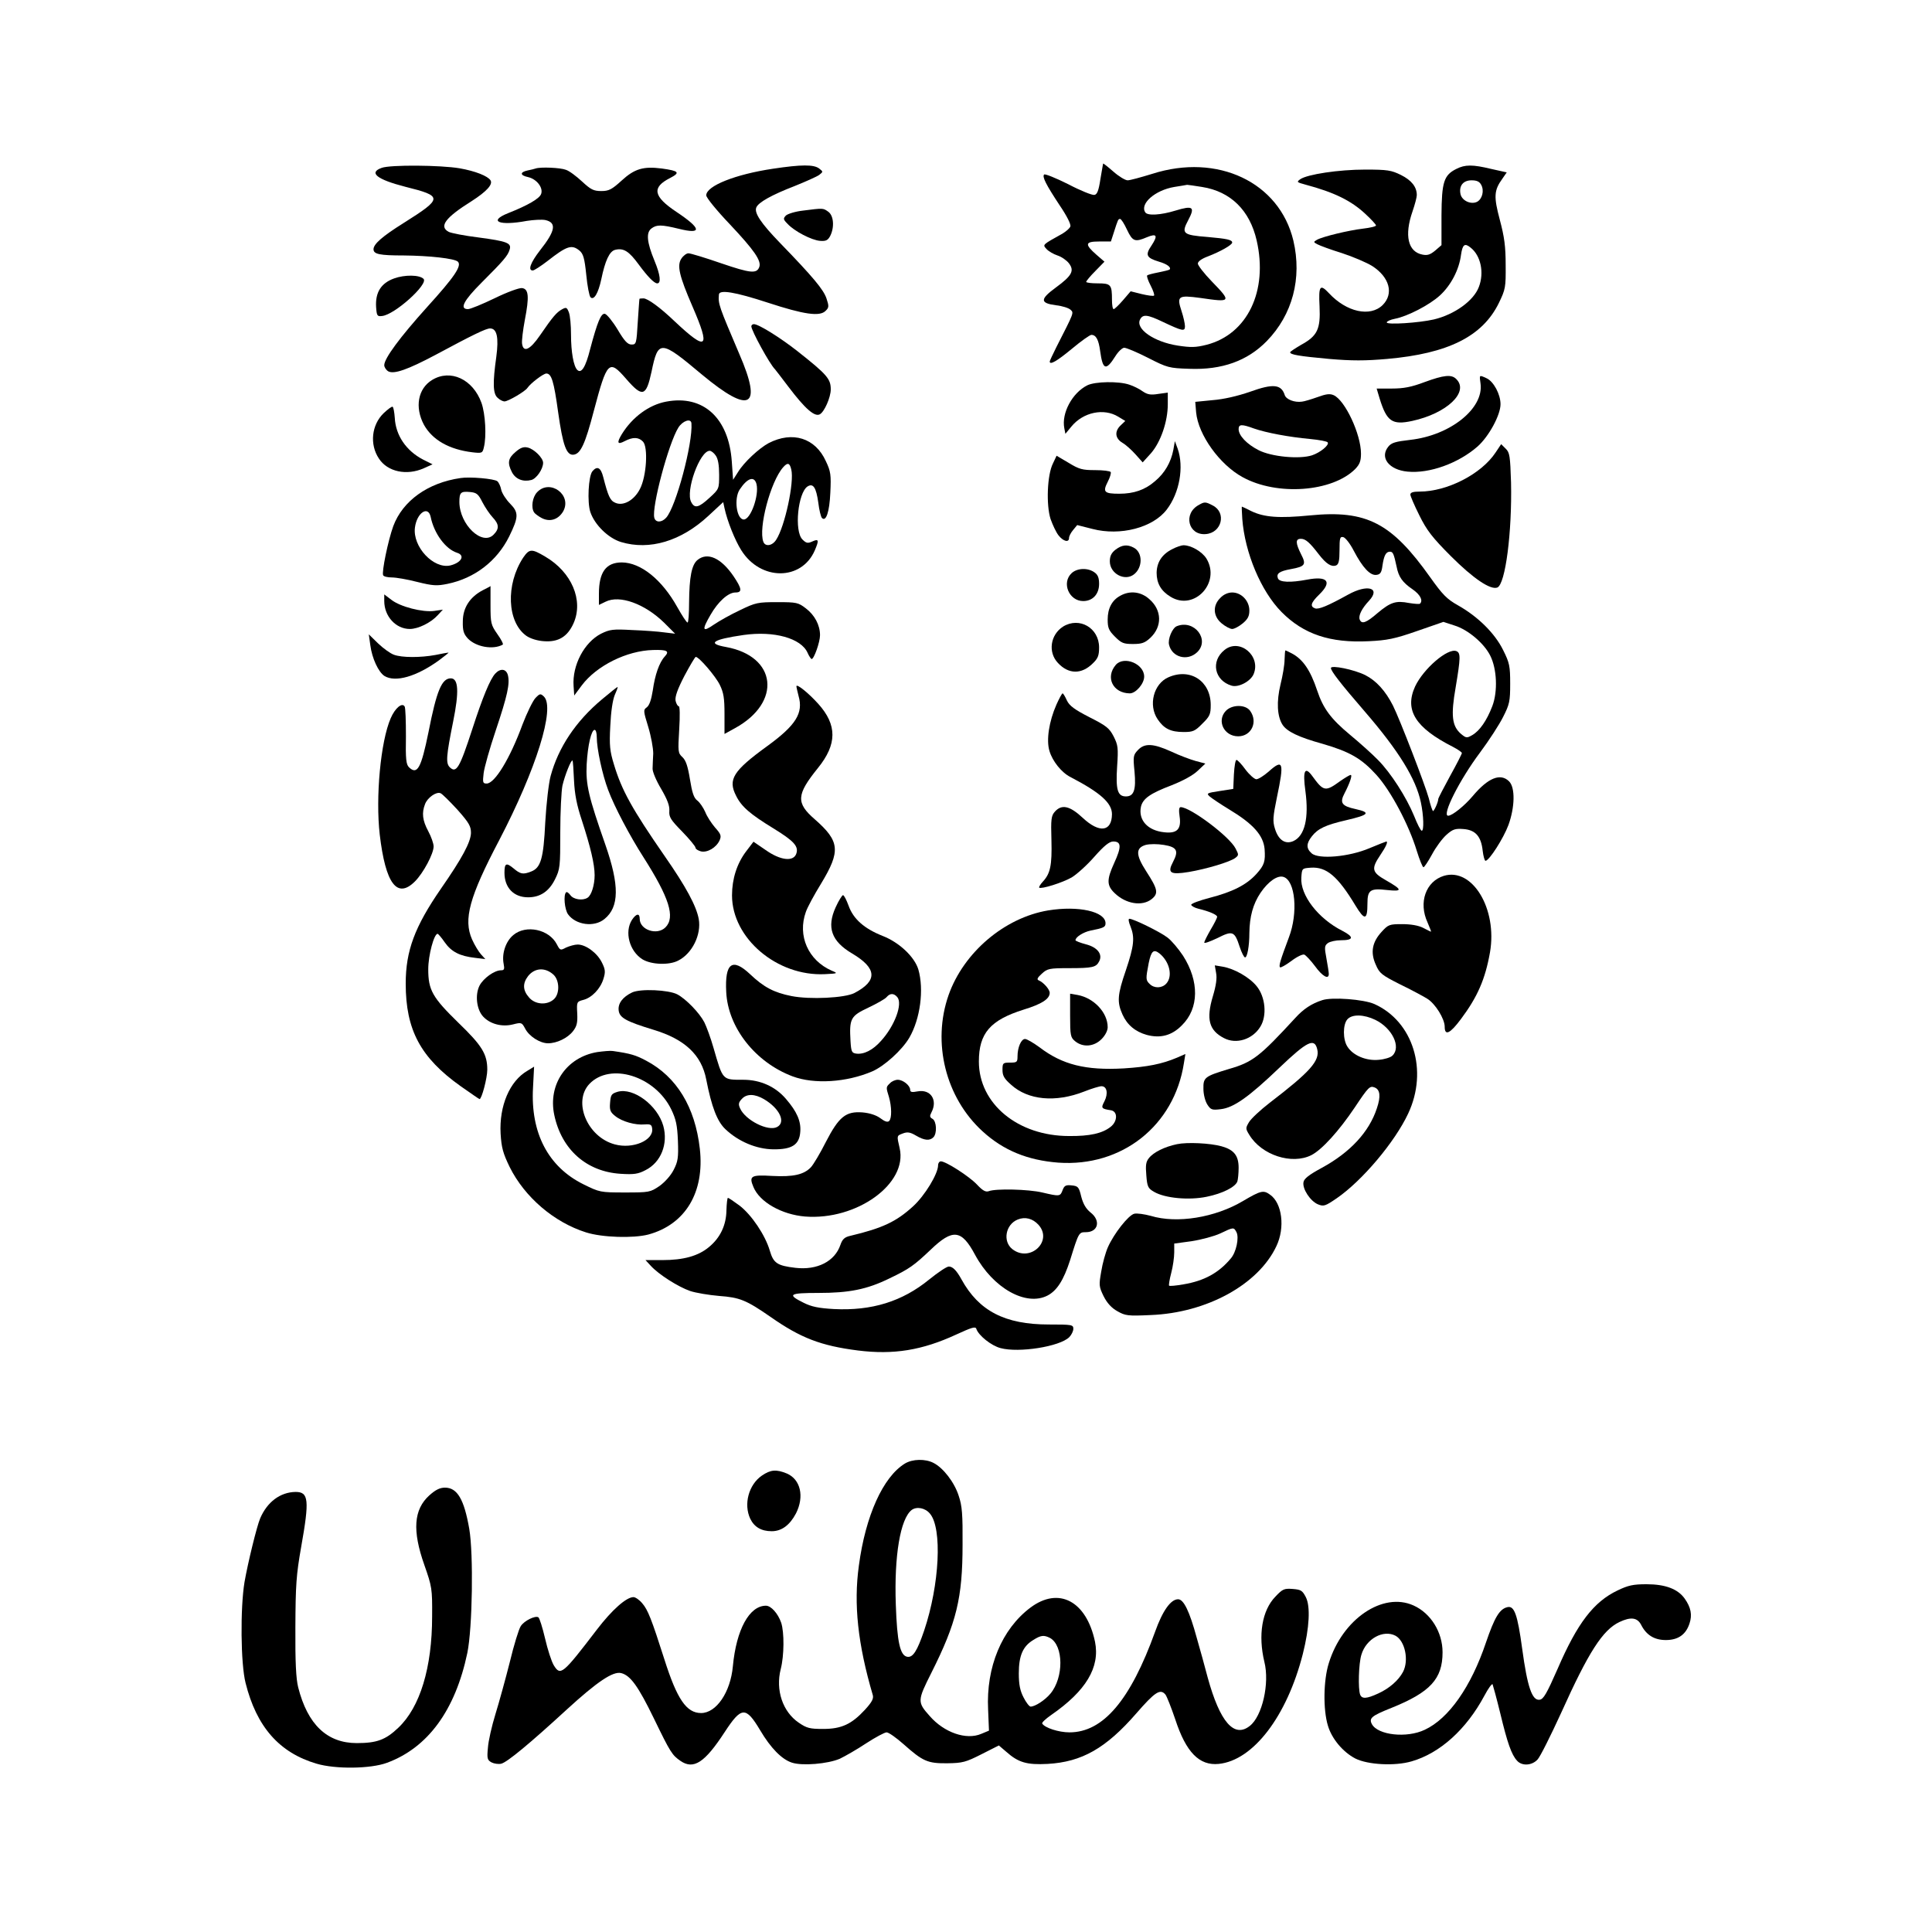 <?xml version="1.0" standalone="no"?>
<!DOCTYPE svg PUBLIC "-//W3C//DTD SVG 20010904//EN"
 "http://www.w3.org/TR/2001/REC-SVG-20010904/DTD/svg10.dtd">
<svg version="1.0" xmlns="http://www.w3.org/2000/svg"
 width="900pt" height="900pt" viewBox="0 0 900 900"
 preserveAspectRatio="xMidYMid meet">

<g transform="translate(0,900) scale(0.1,-0.1)"
fill="#000000" stroke="none">
<path d="M5139 8238 c-1 -1 -6 -34 -13 -73 -8 -53 -15 -71 -28 -73 -10 -2 -65
20 -122 50 -58 29 -108 49 -112 45 -10 -10 8 -46 72 -143 34 -50 54 -90 50
-99 -3 -9 -20 -23 -36 -33 -95 -53 -94 -51 -75 -72 10 -11 33 -24 51 -30 19
-6 43 -23 53 -36 27 -35 15 -58 -60 -113 -75 -55 -75 -73 0 -83 29 -3 60 -13
68 -21 16 -15 17 -11 -66 -174 -17 -34 -31 -64 -31 -67 0 -18 34 2 103 59 43
36 84 65 91 65 22 0 34 -23 41 -76 12 -88 27 -93 71 -23 13 21 32 39 41 39 10
0 60 -21 111 -47 90 -46 98 -48 192 -51 153 -6 271 37 361 129 120 123 165
293 124 468 -65 272 -353 409 -658 311 -52 -16 -103 -30 -114 -30 -11 0 -41
18 -67 41 -25 22 -47 39 -47 37z m461 -109 c133 -21 222 -109 254 -249 54
-235 -43 -437 -233 -486 -51 -13 -74 -13 -134 -4 -111 17 -199 78 -176 122 13
25 34 23 105 -11 93 -44 104 -46 104 -21 0 12 -7 44 -16 71 -23 70 -16 75 88
61 144 -21 146 -19 53 77 -36 37 -65 75 -65 83 0 10 18 23 48 34 57 22 112 53
112 64 0 13 -24 18 -114 26 -116 9 -124 16 -91 78 33 62 23 70 -59 45 -68 -21
-131 -25 -141 -8 -26 40 46 103 135 118 30 5 57 9 60 10 3 0 34 -4 70 -10z
m-350 -199 c26 -55 37 -59 93 -35 46 19 52 8 21 -39 -30 -44 -24 -57 35 -75
38 -11 59 -27 49 -37 -3 -2 -26 -8 -52 -13 -26 -5 -49 -11 -52 -14 -3 -3 4
-24 16 -47 12 -23 19 -44 16 -47 -3 -3 -28 0 -57 7 l-52 13 -36 -42 c-20 -23
-39 -41 -43 -41 -5 0 -8 20 -8 44 0 70 -5 76 -66 76 -30 0 -54 3 -54 7 0 4 19
27 43 51 l42 43 -37 32 c-56 49 -54 62 12 62 l55 0 13 40 c20 63 21 65 30 65
5 0 19 -22 32 -50z"/>
<path d="M1778 8218 c-62 -22 -23 -54 110 -88 176 -44 176 -53 -8 -169 -99
-62 -140 -98 -140 -122 0 -23 28 -29 140 -29 119 -1 238 -14 253 -29 19 -19
-15 -70 -143 -211 -128 -142 -200 -240 -200 -271 0 -10 9 -23 19 -29 27 -14
90 8 220 77 175 94 235 123 254 123 32 0 41 -42 29 -132 -17 -121 -16 -172 6
-191 10 -10 25 -17 32 -17 17 0 97 47 107 63 14 21 74 67 88 67 24 0 35 -35
55 -180 22 -156 39 -203 73 -198 32 5 53 50 93 203 62 234 71 242 150 151 77
-89 94 -84 119 32 31 150 41 150 235 -13 225 -187 283 -155 174 96 -95 223
-99 233 -95 277 2 24 75 12 228 -38 168 -55 242 -66 269 -38 16 15 16 22 4 58
-14 41 -61 98 -217 259 -88 91 -120 139 -110 164 9 24 72 59 178 100 52 21
104 44 115 52 19 15 19 15 0 30 -25 19 -82 19 -215 -1 -175 -26 -311 -80 -311
-124 0 -11 49 -71 111 -136 112 -119 147 -169 136 -198 -12 -32 -41 -29 -176
17 -75 26 -144 47 -154 47 -9 0 -24 -11 -33 -25 -21 -32 -10 -80 52 -223 85
-196 68 -211 -82 -70 -70 67 -126 107 -146 108 -10 0 -19 -1 -19 -2 -1 -2 -4
-50 -8 -108 -6 -101 -7 -105 -29 -105 -18 0 -33 16 -65 70 -23 38 -50 71 -59
73 -18 4 -35 -37 -69 -165 -21 -84 -41 -115 -60 -96 -17 17 -29 83 -29 165 0
42 -4 88 -10 103 -9 23 -12 25 -32 14 -25 -14 -42 -33 -103 -122 -46 -67 -77
-81 -83 -38 -2 13 4 63 13 111 21 108 18 144 -13 148 -12 2 -70 -19 -127 -47
-58 -28 -114 -51 -125 -51 -41 0 -20 40 63 123 102 102 123 126 131 154 10 31
-11 39 -146 57 -65 8 -126 20 -138 26 -46 25 -16 66 107 143 70 45 100 78 88
97 -13 20 -70 43 -144 56 -88 15 -323 17 -363 2z"/>
<path d="M6784 8213 c-58 -29 -68 -61 -69 -216 l0 -139 -29 -25 c-23 -19 -36
-24 -60 -19 -67 13 -85 89 -46 201 11 32 20 66 20 76 0 38 -24 69 -74 94 -45
22 -62 25 -167 25 -122 0 -269 -22 -302 -45 -18 -13 -16 -14 24 -25 135 -36
214 -75 280 -137 27 -25 49 -49 49 -53 0 -5 -27 -11 -60 -15 -68 -8 -188 -37
-215 -52 -17 -10 -17 -11 2 -21 11 -6 62 -25 114 -41 52 -17 115 -44 141 -60
81 -52 102 -129 49 -182 -58 -57 -168 -33 -250 55 -42 45 -49 35 -44 -61 5
-107 -10 -138 -87 -180 -27 -16 -50 -31 -50 -34 0 -11 40 -18 182 -31 106 -9
167 -9 270 0 284 25 444 105 520 260 31 64 33 73 32 177 0 87 -6 131 -27 210
-29 109 -28 138 12 193 l20 29 -72 16 c-87 21 -122 21 -163 0z m116 -74 c15
-27 5 -66 -19 -79 -28 -14 -69 4 -77 34 -9 39 11 66 51 66 25 0 37 -6 45 -21z
m-50 -292 c48 -37 65 -117 39 -184 -24 -64 -113 -128 -209 -151 -69 -16 -220
-26 -220 -14 0 5 17 13 38 17 58 11 161 64 210 109 51 47 89 119 98 189 7 48
17 56 44 34z"/>
<path d="M2495 8215 c-5 -2 -22 -6 -37 -9 -37 -8 -36 -23 2 -31 40 -9 71 -49
61 -78 -7 -22 -63 -54 -154 -90 -95 -38 -41 -60 87 -36 32 5 70 7 86 4 54 -12
48 -50 -25 -142 -44 -57 -57 -93 -33 -93 6 0 37 20 67 43 92 72 114 79 150 50
18 -15 24 -35 32 -113 5 -52 14 -99 20 -105 16 -15 36 19 50 84 18 87 38 130
64 137 40 10 65 -6 111 -69 42 -57 71 -86 85 -87 20 -1 15 40 -12 105 -36 87
-40 132 -14 151 24 18 46 18 128 -2 109 -27 105 1 -12 79 -108 72 -116 114
-29 158 48 25 41 33 -39 44 -86 11 -127 -1 -187 -56 -46 -42 -60 -49 -95 -49
-36 0 -49 7 -89 44 -27 25 -60 50 -76 55 -25 10 -118 14 -141 6z"/>
<path d="M3741 8019 c-36 -4 -71 -15 -80 -23 -13 -14 -13 -18 8 -39 31 -34
112 -76 151 -79 27 -2 36 2 47 22 21 41 17 96 -9 114 -24 17 -23 17 -117 5z"/>
<path d="M1836 7703 c-61 -22 -88 -65 -84 -133 3 -41 5 -45 28 -42 59 6 217
149 193 173 -19 19 -87 20 -137 2z"/>
<path d="M3500 7480 c0 -20 86 -177 110 -200 3 -3 31 -40 63 -82 78 -103 122
-141 146 -128 21 11 51 79 51 116 0 49 -17 69 -155 178 -80 63 -181 126 -203
126 -7 0 -12 -5 -12 -10z"/>
<path d="M2013 7230 c-66 -40 -82 -127 -38 -209 39 -70 117 -115 226 -128 44
-5 47 -4 53 23 13 51 7 156 -11 207 -40 111 -145 159 -230 107z"/>
<path d="M6636 7220 c-61 -23 -97 -30 -152 -30 l-71 0 14 -47 c33 -106 58
-124 151 -104 162 35 267 135 206 195 -22 23 -58 19 -148 -14z"/>
<path d="M6897 7212 c15 -115 -141 -240 -327 -261 -69 -8 -88 -13 -103 -32
-41 -51 4 -108 90 -116 102 -10 237 39 326 117 53 47 107 147 107 197 0 46
-32 106 -65 121 -35 16 -34 17 -28 -26z"/>
<path d="M5065 7205 c-70 -35 -121 -130 -107 -200 l5 -26 28 34 c55 67 151 87
218 46 l33 -20 -21 -20 c-30 -28 -27 -61 8 -82 16 -9 43 -34 61 -54 l33 -37
39 43 c45 52 78 147 78 228 l0 54 -44 -6 c-36 -6 -51 -3 -73 12 -15 11 -43 25
-62 31 -49 17 -160 15 -196 -3z"/>
<path d="M5823 7175 c-58 -20 -122 -35 -174 -39 l-81 -8 4 -49 c10 -105 110
-244 217 -302 160 -88 417 -69 524 38 21 22 27 37 27 72 0 90 -74 248 -127
272 -18 8 -35 6 -76 -9 -28 -10 -61 -20 -72 -21 -34 -5 -73 10 -80 30 -16 51
-54 55 -162 16z m18 -171 c57 -20 164 -40 262 -49 42 -4 80 -11 82 -16 8 -12
-34 -47 -73 -60 -58 -19 -189 -7 -249 24 -55 28 -93 68 -93 98 0 23 14 24 71
3z"/>
<path d="M3103 7129 c-80 -15 -157 -72 -206 -151 -25 -41 -21 -51 13 -33 38
20 65 19 85 -2 25 -25 17 -162 -14 -221 -27 -53 -78 -81 -115 -64 -24 10 -33
31 -56 120 -11 44 -28 53 -50 27 -19 -22 -25 -145 -10 -190 20 -60 84 -122
143 -140 133 -40 280 4 407 122 l69 64 6 -28 c13 -61 49 -150 78 -196 90 -144
282 -143 343 0 20 47 18 54 -11 41 -22 -10 -29 -9 -47 9 -39 39 -21 218 24
247 26 16 40 -4 50 -76 4 -34 12 -66 17 -71 19 -19 35 28 39 118 4 83 2 99
-21 147 -49 108 -155 141 -266 84 -45 -24 -116 -90 -143 -135 l-23 -36 -6 85
c-14 203 -133 312 -306 279z m118 -101 c7 -92 -72 -390 -118 -440 -21 -23 -49
-23 -55 0 -13 49 66 346 112 420 20 32 59 45 61 20z m113 -150 c11 -15 16 -45
16 -89 0 -66 0 -67 -45 -108 -50 -46 -69 -51 -85 -20 -28 51 40 239 86 239 7
0 20 -10 28 -22z m352 -65 c15 -58 -30 -266 -70 -327 -18 -29 -51 -34 -60 -10
-24 63 33 280 92 347 21 24 31 21 38 -10z m-162 -68 c13 -52 -27 -165 -59
-165 -34 0 -47 98 -19 140 36 54 68 64 78 25z"/>
<path d="M1787 7075 c-56 -54 -66 -145 -22 -211 40 -62 130 -81 210 -45 l40
18 -44 22 c-79 41 -128 113 -132 195 -2 26 -6 49 -10 51 -3 3 -22 -11 -42 -30z"/>
<path d="M5466 6905 c-11 -58 -40 -109 -86 -147 -46 -40 -98 -58 -166 -58 -70
0 -78 8 -54 55 11 21 17 42 14 46 -3 5 -36 9 -73 9 -59 0 -74 4 -123 34 l-56
33 -17 -36 c-27 -53 -32 -194 -11 -259 10 -28 26 -62 37 -76 22 -28 49 -35 49
-12 0 8 8 24 19 37 l19 23 71 -18 c130 -34 282 6 346 90 60 78 81 199 51 284
l-13 35 -7 -40z"/>
<path d="M6967 6892 c-66 -100 -225 -182 -354 -182 -30 0 -43 -4 -43 -14 0 -7
19 -51 42 -97 34 -69 60 -103 147 -190 104 -104 184 -158 216 -146 38 15 69
259 64 489 -4 123 -6 140 -25 158 l-21 21 -26 -39z"/>
<path d="M2402 6895 c-36 -30 -39 -52 -17 -95 17 -32 51 -46 90 -36 24 6 55
51 55 80 0 23 -42 64 -71 71 -19 5 -34 0 -57 -20z"/>
<path d="M2145 6773 c-152 -22 -269 -106 -313 -224 -24 -66 -55 -216 -47 -229
3 -6 22 -10 41 -10 19 0 72 -9 118 -21 73 -18 91 -19 140 -9 127 26 231 106
288 221 44 90 45 111 5 152 -19 19 -38 48 -42 65 -3 17 -12 35 -18 40 -14 12
-129 22 -172 15z m102 -112 c13 -25 34 -56 48 -71 30 -32 32 -53 4 -81 -53
-53 -158 47 -159 152 0 45 6 51 50 47 30 -3 38 -9 57 -47z m-241 -68 c16 -79
70 -151 123 -168 39 -12 21 -46 -31 -59 -78 -18 -177 87 -165 177 9 68 61 103
73 50z"/>
<path d="M2502 6707 c-22 -23 -29 -71 -14 -94 4 -6 20 -18 35 -26 38 -20 77
-8 100 30 44 77 -61 154 -121 90z"/>
<path d="M5585 6648 c-75 -40 -50 -143 32 -136 75 6 97 100 33 133 -34 18 -39
18 -65 3z"/>
<path d="M5787 6583 c12 -158 87 -337 183 -434 103 -104 227 -145 406 -136 85
4 121 11 224 47 l124 43 52 -17 c62 -19 137 -82 166 -140 31 -61 36 -166 10
-235 -26 -68 -59 -115 -93 -135 -26 -15 -29 -15 -54 6 -41 36 -47 85 -24 216
23 138 24 161 3 169 -40 15 -153 -82 -192 -165 -50 -110 1 -192 176 -281 23
-12 42 -25 42 -29 0 -4 -25 -53 -55 -107 -30 -55 -55 -103 -55 -107 0 -15 -21
-60 -25 -56 -3 3 -12 29 -19 59 -17 62 -135 368 -167 432 -35 69 -78 116 -129
142 -52 26 -160 48 -160 33 0 -14 43 -70 158 -203 158 -183 238 -313 261 -423
13 -61 15 -132 4 -132 -5 0 -21 32 -36 70 -35 85 -108 200 -168 260 -24 25
-83 78 -130 117 -89 74 -125 122 -153 206 -32 96 -67 146 -118 173 -15 8 -28
14 -30 14 -2 0 -3 -19 -4 -43 0 -24 -9 -76 -19 -116 -19 -79 -16 -148 10 -188
21 -31 74 -57 186 -88 127 -37 181 -68 251 -145 67 -74 151 -232 188 -354 13
-42 27 -76 31 -76 4 0 22 27 40 60 18 34 48 74 67 91 29 26 41 30 79 27 56 -4
83 -34 90 -102 3 -25 9 -46 13 -46 17 0 84 105 107 167 30 83 32 174 3 203
-40 40 -98 17 -170 -69 -38 -45 -95 -91 -114 -91 -31 0 53 167 149 295 41 55
89 129 107 165 30 59 33 73 33 155 0 82 -3 97 -33 157 -38 77 -116 155 -210
208 -52 29 -72 50 -129 130 -181 255 -297 315 -561 289 -143 -14 -213 -9 -273
20 -23 12 -43 21 -44 21 -1 0 0 -26 2 -57z m519 -148 c42 -80 77 -117 106
-113 18 2 24 11 28 43 7 47 16 65 35 65 14 0 18 -10 31 -70 9 -47 27 -73 74
-105 36 -25 50 -52 35 -67 -3 -3 -26 -1 -51 3 -62 12 -86 4 -147 -47 -53 -46
-74 -53 -83 -30 -7 18 10 52 44 88 55 60 -8 78 -98 28 -94 -52 -137 -70 -154
-64 -25 9 -19 27 19 64 62 60 40 88 -55 70 -79 -15 -130 -13 -137 6 -8 22 6
33 61 43 66 12 72 21 47 69 -26 52 -27 72 -1 72 22 0 41 -17 84 -73 34 -44 58
-59 80 -51 12 5 16 21 16 71 0 56 2 64 17 61 10 -2 32 -30 49 -63z"/>
<path d="M5196 6439 c-19 -15 -26 -30 -26 -54 0 -57 69 -94 112 -61 42 32 42
103 -1 125 -30 16 -55 13 -85 -10z"/>
<path d="M5461 6442 c-48 -24 -72 -61 -73 -110 0 -49 20 -85 65 -112 110 -68
235 66 167 178 -20 32 -71 62 -107 62 -10 0 -33 -8 -52 -18z"/>
<path d="M2437 6402 c-82 -125 -75 -300 15 -364 19 -13 51 -23 82 -25 67 -5
110 21 138 84 47 107 -9 238 -132 310 -64 38 -74 37 -103 -5z"/>
<path d="M3250 6392 c-28 -22 -39 -80 -40 -199 0 -51 -3 -93 -7 -93 -5 0 -26
33 -48 72 -72 129 -170 207 -258 208 -74 0 -107 -45 -107 -146 l0 -52 31 15
c66 33 183 -10 273 -98 l51 -51 -50 6 c-27 4 -95 9 -150 11 -90 5 -104 3 -145
-17 -78 -40 -135 -147 -128 -244 l3 -44 35 47 c69 92 210 162 332 165 66 2 78
-5 55 -30 -26 -28 -46 -86 -56 -158 -7 -44 -16 -70 -28 -79 -17 -12 -16 -17 7
-92 13 -43 23 -98 23 -123 -1 -25 -3 -56 -3 -70 -1 -14 17 -57 40 -95 29 -50
40 -79 38 -103 -2 -28 6 -41 60 -96 34 -35 62 -69 62 -75 0 -6 11 -13 25 -17
30 -7 71 17 87 51 9 21 7 29 -21 60 -17 20 -38 52 -46 73 -9 20 -25 44 -37 53
-16 12 -24 37 -34 99 -10 61 -19 88 -35 103 -21 19 -21 26 -15 129 4 65 3 108
-2 108 -5 0 -12 12 -15 26 -3 19 9 53 41 115 26 49 50 89 53 89 15 0 91 -88
112 -130 18 -37 22 -62 22 -137 l0 -92 49 27 c219 120 195 335 -42 378 -90 16
-63 35 82 56 142 20 268 -15 298 -83 7 -16 16 -29 19 -29 11 0 39 79 39 111 0
47 -25 94 -66 125 -35 27 -43 29 -133 29 -90 0 -101 -2 -173 -37 -43 -20 -98
-51 -123 -68 -53 -37 -57 -26 -15 46 35 61 82 104 116 104 33 0 30 18 -9 76
-58 85 -121 113 -167 76z"/>
<path d="M4992 6330 c-48 -45 -12 -130 54 -130 44 0 74 32 74 80 0 29 -6 43
-22 54 -31 22 -80 20 -106 -4z"/>
<path d="M2248 6250 c-60 -32 -92 -82 -92 -145 -1 -43 4 -58 23 -79 38 -40
118 -54 163 -29 4 2 -7 24 -25 49 -30 43 -32 51 -32 135 0 49 0 89 0 89 0 -1
-17 -10 -37 -20z"/>
<path d="M5219 6225 c-39 -21 -59 -59 -59 -111 0 -39 5 -51 34 -80 30 -30 40
-34 84 -34 41 0 55 5 80 28 57 53 55 130 -4 181 -39 35 -90 41 -135 16z"/>
<path d="M5685 6215 c-37 -36 -34 -86 6 -119 17 -14 39 -26 49 -26 10 0 32 12
49 26 24 20 31 34 31 60 0 45 -37 84 -80 84 -19 0 -40 -9 -55 -25z"/>
<path d="M1790 6200 c0 -71 54 -130 119 -130 39 0 98 29 130 64 l24 26 -41 -6
c-53 -7 -157 19 -199 52 l-33 25 0 -31z"/>
<path d="M4952 6081 c-59 -38 -71 -119 -24 -169 50 -54 111 -54 163 -2 24 23
29 37 29 74 0 91 -92 144 -168 97z"/>
<path d="M5482 6083 c-21 -8 -43 -61 -36 -87 14 -58 85 -77 130 -35 62 58 -12
155 -94 122z"/>
<path d="M1725 5995 c8 -62 38 -126 66 -144 51 -31 149 -3 254 73 27 20 47 36
44 36 -4 0 -31 -5 -60 -11 -70 -13 -157 -13 -194 1 -17 6 -50 30 -74 53 l-43
42 7 -50z"/>
<path d="M5704 5972 c-65 -52 -47 -142 33 -166 32 -10 89 20 103 54 35 85 -66
169 -136 112z"/>
<path d="M5198 5903 c-50 -58 -14 -132 65 -133 28 0 67 45 67 78 0 60 -94 98
-132 55z"/>
<path d="M2307 5862 c-24 -26 -59 -111 -106 -256 -60 -184 -75 -210 -106 -180
-19 19 -16 54 16 213 28 138 25 201 -11 201 -42 0 -66 -57 -104 -251 -34 -167
-52 -201 -91 -163 -13 13 -16 38 -14 144 0 71 -2 133 -6 139 -12 20 -45 -8
-65 -55 -47 -108 -71 -368 -51 -542 27 -229 81 -301 164 -218 39 39 87 129 87
163 0 13 -11 45 -25 71 -27 50 -31 85 -15 126 11 30 52 59 72 51 8 -3 43 -38
79 -77 55 -62 63 -77 63 -109 -2 -43 -40 -115 -140 -259 -122 -177 -164 -289
-164 -442 0 -216 69 -345 256 -478 47 -33 86 -60 88 -60 10 0 36 98 36 137 0
72 -24 112 -134 218 -122 119 -141 153 -141 250 0 65 27 166 44 165 3 -1 18
-18 33 -40 31 -44 70 -64 141 -72 l48 -6 -20 22 c-11 12 -30 43 -42 70 -41 93
-13 197 127 463 172 330 261 615 208 668 -16 15 -19 15 -40 -7 -12 -13 -39
-68 -60 -123 -58 -158 -129 -275 -167 -275 -18 0 -19 5 -14 48 3 26 28 115 56
198 55 164 67 219 57 259 -8 30 -35 33 -59 7z"/>
<path d="M5443 5845 c-69 -30 -95 -130 -50 -196 29 -43 60 -59 121 -59 43 0
53 4 87 39 35 34 39 44 39 87 0 111 -95 174 -197 129z"/>
<path d="M3710 5803 c0 -4 5 -25 10 -45 23 -80 -12 -136 -145 -233 -160 -116
-185 -156 -146 -232 25 -51 66 -86 174 -152 96 -59 119 -84 106 -119 -14 -37
-74 -30 -142 18 l-57 39 -35 -46 c-42 -56 -65 -127 -65 -204 0 -200 210 -378
433 -367 61 3 61 4 32 16 -110 48 -161 163 -121 274 7 21 39 80 71 132 92 152
87 197 -29 299 -89 77 -86 115 14 239 90 111 90 201 2 299 -46 51 -102 96
-102 82z"/>
<path d="M2804 5742 c-122 -102 -203 -224 -239 -357 -9 -33 -20 -129 -25 -216
-8 -169 -21 -212 -66 -229 -38 -15 -50 -12 -82 15 -34 28 -42 24 -42 -21 0
-69 43 -114 110 -114 56 0 97 27 125 83 24 48 25 59 25 221 0 94 5 191 10 216
11 48 41 123 47 117 2 -2 5 -44 7 -93 3 -64 13 -115 36 -184 41 -126 60 -206
60 -257 0 -46 -15 -94 -33 -105 -23 -15 -66 -8 -80 12 -8 11 -17 17 -20 13
-13 -12 -7 -79 9 -102 36 -50 122 -62 170 -22 69 56 70 157 4 346 -78 223 -92
280 -87 375 5 90 22 160 37 160 6 0 10 -15 10 -34 0 -54 26 -175 53 -246 29
-78 102 -216 165 -314 119 -187 149 -279 102 -326 -39 -39 -120 -12 -120 40 0
27 -16 25 -36 -5 -36 -56 -12 -146 49 -184 41 -25 124 -28 166 -6 66 33 109
122 96 194 -11 60 -59 150 -158 292 -153 221 -201 308 -237 428 -19 62 -22 88
-17 179 3 67 11 121 21 145 9 20 15 37 13 37 -2 0 -35 -26 -73 -58z"/>
<path d="M4921 5717 c-34 -77 -48 -165 -32 -216 14 -47 56 -100 98 -121 140
-73 193 -121 193 -173 -1 -82 -59 -89 -136 -17 -60 56 -98 65 -130 29 -17 -19
-19 -35 -16 -133 3 -118 -5 -155 -40 -193 -12 -13 -19 -25 -17 -28 9 -8 109
23 152 48 23 14 71 57 105 96 46 52 70 71 88 71 38 0 39 -25 4 -101 -35 -77
-35 -104 3 -140 52 -50 127 -62 171 -28 34 27 30 46 -25 131 -49 76 -49 108
-2 122 20 5 54 5 85 0 61 -10 70 -27 42 -80 -27 -51 -12 -60 74 -46 82 14 190
46 216 65 17 13 17 15 2 44 -28 56 -211 193 -256 193 -8 0 -9 -15 -5 -43 9
-60 -12 -81 -72 -74 -77 8 -121 57 -108 119 9 38 43 62 143 100 53 21 99 46
121 67 l36 34 -45 12 c-25 7 -76 26 -114 44 -84 38 -124 40 -155 7 -22 -23
-23 -30 -16 -100 8 -86 -3 -116 -40 -116 -39 0 -48 31 -41 139 6 88 4 100 -16
140 -20 39 -34 50 -113 90 -70 36 -93 53 -105 78 -8 18 -17 33 -20 33 -3 0
-16 -24 -29 -53z"/>
<path d="M5710 5688 c-43 -46 -8 -118 58 -118 61 0 93 66 56 118 -21 31 -85
31 -114 0z"/>
<path d="M5748 5393 l-3 -68 -64 -10 c-60 -9 -62 -11 -45 -26 11 -9 51 -36 89
-59 113 -68 160 -121 166 -185 4 -58 -1 -75 -38 -116 -46 -51 -111 -84 -220
-112 -46 -12 -84 -26 -84 -32 1 -5 16 -14 33 -18 50 -12 88 -28 88 -38 0 -4
-13 -31 -30 -59 -16 -28 -30 -55 -30 -61 0 -5 27 5 61 21 71 36 80 33 104 -41
9 -27 20 -49 25 -49 10 0 20 52 20 114 1 76 17 135 52 187 36 53 79 83 107 74
55 -17 69 -167 25 -282 -40 -107 -48 -133 -41 -139 3 -3 26 10 52 29 26 20 53
33 61 30 7 -3 30 -27 50 -54 34 -47 64 -64 64 -36 0 7 -5 40 -11 72 -10 53 -9
60 7 72 10 7 37 13 60 13 60 0 63 15 7 44 -113 57 -197 167 -191 248 3 43 3
43 44 46 73 5 126 -40 208 -176 43 -71 56 -69 56 9 0 63 13 72 91 63 74 -8 73
1 -6 46 -65 37 -68 53 -25 117 26 38 37 63 28 63 -2 0 -37 -14 -78 -31 -96
-41 -238 -53 -270 -24 -26 23 -25 46 1 79 28 36 64 53 159 75 108 25 117 36
45 52 -65 14 -75 29 -52 73 24 46 38 86 29 86 -5 0 -26 -13 -48 -28 -70 -51
-78 -50 -131 23 -35 48 -45 24 -32 -70 17 -126 -3 -209 -56 -233 -38 -17 -70
5 -86 58 -11 35 -9 56 9 144 35 166 30 183 -39 121 -22 -19 -47 -35 -57 -35
-9 1 -32 21 -50 45 -18 25 -37 45 -42 45 -5 0 -10 -30 -12 -67z"/>
<path d="M6726 4920 c-84 -26 -119 -124 -76 -217 10 -24 18 -43 16 -43 -2 0
-18 8 -37 18 -22 11 -57 17 -97 17 -60 0 -65 -2 -96 -36 -44 -48 -53 -96 -27
-153 17 -40 27 -48 112 -91 52 -25 109 -56 127 -67 38 -23 82 -94 82 -131 0
-44 25 -32 75 35 78 104 114 187 136 312 35 202 -82 396 -215 356z"/>
<path d="M3893 4774 c-43 -94 -20 -159 77 -216 116 -69 119 -127 10 -184 -45
-23 -207 -31 -293 -14 -81 16 -129 41 -193 102 -83 78 -118 52 -111 -83 8
-166 136 -328 309 -393 101 -38 252 -28 371 23 56 24 139 99 173 157 51 88 69
224 42 318 -18 59 -89 126 -166 156 -86 34 -137 79 -159 141 -10 27 -21 49
-26 49 -4 0 -20 -25 -34 -56z m287 -419 c26 -31 -12 -134 -76 -204 -38 -43
-80 -64 -116 -59 -20 3 -23 9 -26 58 -6 105 0 117 83 156 40 19 79 41 85 49
16 19 34 19 50 0z"/>
<path d="M4883 4759 c-204 -34 -394 -196 -464 -394 -78 -222 -14 -478 158
-635 97 -89 210 -135 353 -146 296 -21 540 172 585 463 l7 43 -39 -17 c-71
-30 -138 -43 -248 -50 -177 -10 -286 17 -392 98 -29 21 -59 39 -68 39 -18 0
-35 -39 -35 -81 0 -27 -3 -29 -35 -29 -33 0 -35 -2 -35 -34 0 -27 8 -41 40
-69 79 -72 207 -84 340 -32 35 14 72 25 81 25 26 0 32 -34 14 -70 -17 -32 -15
-35 30 -42 32 -5 32 -51 -1 -77 -39 -31 -98 -44 -194 -43 -238 0 -420 150
-420 347 0 132 53 193 209 242 85 26 121 50 121 78 0 16 -29 49 -51 58 -10 4
-7 12 14 31 26 24 35 26 127 26 109 0 126 4 140 31 18 33 -7 66 -61 80 -27 7
-49 16 -49 19 0 15 37 38 70 45 61 12 70 16 70 34 0 55 -127 83 -267 60z"/>
<path d="M5266 4685 c21 -52 17 -91 -21 -204 -40 -116 -42 -149 -16 -207 22
-49 60 -80 113 -95 64 -17 117 -3 164 45 80 79 81 205 5 324 -22 33 -54 71
-73 85 -34 26 -158 87 -177 87 -6 0 -3 -16 5 -35z m136 -127 c47 -39 62 -106
31 -140 -20 -22 -56 -23 -77 -2 -19 18 -19 24 -5 97 12 58 23 67 51 45z"/>
<path d="M2391 4644 c-35 -29 -54 -86 -45 -133 5 -26 3 -31 -12 -31 -31 0 -82
-37 -100 -71 -22 -43 -14 -112 17 -145 33 -35 88 -49 139 -36 39 10 41 9 56
-19 18 -36 69 -69 107 -69 41 0 91 24 116 56 18 23 22 39 20 83 -3 54 -2 55
28 63 40 10 80 52 94 98 10 32 9 44 -7 76 -22 45 -75 84 -113 84 -14 0 -38 -7
-54 -14 -26 -14 -28 -14 -43 15 -36 70 -144 93 -203 43z m188 -185 c28 -27 29
-89 1 -114 -32 -29 -88 -25 -116 9 -29 33 -30 65 -4 99 31 39 80 42 119 6z"/>
<path d="M5665 4468 c5 -24 0 -59 -15 -109 -32 -107 -18 -159 52 -195 57 -30
133 -6 169 53 32 51 24 139 -17 189 -33 41 -104 82 -159 91 l-36 6 6 -35z"/>
<path d="M2945 4377 c-44 -21 -67 -51 -63 -84 4 -34 34 -51 162 -90 146 -44
224 -117 246 -232 25 -128 51 -195 89 -231 61 -58 145 -93 223 -94 87 -1 122
21 126 82 4 49 -16 94 -66 152 -49 58 -120 90 -199 90 -99 0 -95 -4 -139 148
-13 46 -33 100 -43 120 -23 44 -85 108 -126 130 -41 21 -171 27 -210 9z m615
-498 c72 -43 102 -107 60 -129 -41 -22 -147 31 -172 86 -9 19 -8 28 7 44 23
26 61 25 105 -1z"/>
<path d="M4985 4270 c0 -95 2 -103 24 -121 36 -29 87 -25 122 10 18 18 29 40
29 56 0 68 -64 136 -140 150 l-35 6 0 -101z"/>
<path d="M6160 4341 c-50 -16 -88 -41 -126 -83 -166 -180 -198 -206 -310 -238
-112 -34 -119 -39 -118 -92 0 -26 8 -57 18 -73 16 -25 22 -27 63 -22 60 7 130
56 275 195 127 121 161 138 174 85 14 -54 -33 -106 -221 -250 -44 -34 -88 -75
-97 -91 -16 -27 -16 -30 2 -59 57 -94 198 -140 289 -94 49 25 128 112 202 222
64 96 70 102 93 93 25 -10 29 -41 10 -97 -36 -110 -124 -205 -256 -277 -61
-33 -84 -51 -86 -68 -5 -31 32 -87 67 -102 27 -11 34 -9 88 28 118 81 271 262
333 395 94 200 23 429 -158 510 -51 22 -196 33 -242 18z m247 -92 c78 -38 121
-126 80 -166 -8 -9 -38 -18 -64 -20 -58 -6 -120 20 -146 61 -22 33 -22 104 0
128 22 24 76 23 130 -3z"/>
<path d="M2782 4099 c-143 -24 -230 -151 -200 -293 34 -161 150 -264 309 -274
62 -4 82 -1 116 17 72 36 106 122 83 206 -27 96 -139 180 -213 159 -29 -9 -32
-14 -35 -51 -3 -34 1 -44 24 -62 32 -26 94 -43 137 -39 27 2 33 -1 35 -19 8
-55 -90 -97 -174 -74 -128 34 -197 199 -118 282 97 101 305 37 381 -119 22
-46 28 -73 31 -146 3 -80 0 -97 -20 -136 -13 -26 -41 -57 -66 -75 -43 -29 -47
-30 -161 -30 -115 0 -118 1 -193 38 -164 81 -247 239 -235 450 l5 98 -31 -19
c-83 -48 -132 -164 -125 -293 4 -65 11 -91 42 -155 70 -141 207 -258 356 -305
76 -24 220 -28 290 -10 173 47 263 197 240 400 -22 194 -108 335 -250 410 -49
26 -72 33 -155 45 -11 2 -44 -1 -73 -5z"/>
<path d="M4146 3954 c-19 -18 -19 -19 -5 -64 13 -45 14 -99 1 -112 -7 -7 -20
-3 -41 13 -19 14 -49 24 -83 27 -78 6 -110 -20 -171 -138 -26 -52 -58 -105
-69 -117 -33 -35 -82 -46 -180 -41 -100 6 -110 0 -88 -52 29 -70 132 -128 240
-137 241 -19 479 153 441 318 -14 60 -14 58 15 69 21 8 34 6 61 -10 39 -23 64
-25 81 -8 18 18 15 75 -4 86 -13 7 -14 13 -5 30 30 57 -3 109 -64 98 -26 -5
-35 -4 -35 7 0 20 -33 47 -58 47 -11 0 -28 -7 -36 -16z"/>
<path d="M5483 3670 c-58 -12 -110 -38 -131 -65 -14 -17 -16 -34 -12 -80 4
-53 8 -61 36 -77 51 -30 163 -40 245 -23 74 15 133 45 143 71 3 9 6 38 6 64 0
57 -22 84 -79 100 -54 15 -161 20 -208 10z"/>
<path d="M4370 3572 c0 -40 -62 -142 -117 -192 -78 -71 -141 -101 -292 -137
-27 -6 -37 -16 -46 -42 -26 -77 -108 -119 -210 -107 -85 10 -102 22 -119 80
-21 72 -85 167 -141 210 -27 20 -51 36 -54 36 -3 0 -6 -26 -7 -58 -1 -70 -29
-128 -81 -171 -50 -42 -119 -61 -217 -61 l-79 0 24 -26 c37 -41 129 -99 184
-118 27 -9 88 -19 135 -23 96 -7 126 -19 240 -98 140 -98 234 -134 406 -156
167 -21 300 1 458 74 72 33 90 39 94 27 10 -31 70 -79 113 -90 85 -23 276 7
320 51 10 10 19 28 19 39 0 19 -7 20 -114 20 -205 0 -326 63 -407 210 -23 42
-41 60 -59 60 -10 0 -50 -27 -91 -60 -126 -103 -268 -147 -445 -138 -71 4
-104 11 -140 29 -79 39 -68 46 68 46 143 0 226 16 332 68 92 44 114 60 191
133 103 99 144 95 207 -23 84 -156 238 -242 338 -190 44 23 75 72 105 165 40
129 41 130 73 130 58 0 71 54 22 92 -21 17 -34 39 -43 73 -11 46 -15 50 -45
53 -27 3 -34 -1 -42 -22 -11 -30 -14 -30 -95 -11 -63 15 -216 19 -249 6 -14
-5 -28 2 -55 31 -37 39 -145 108 -168 108 -7 0 -13 -8 -13 -18z m468 -278 c68
-76 -40 -177 -122 -113 -46 36 -32 115 25 138 34 14 70 5 97 -25z"/>
<path d="M5790 3405 c-130 -77 -307 -106 -429 -69 -30 8 -64 13 -77 10 -28 -7
-95 -93 -123 -156 -11 -25 -25 -75 -31 -113 -11 -63 -11 -70 11 -115 16 -32
37 -55 64 -70 37 -21 48 -23 155 -18 261 10 502 142 586 321 41 86 27 201 -30
240 -30 22 -43 19 -126 -30z m-30 -145 c13 -25 -1 -94 -27 -123 -56 -67 -124
-104 -220 -120 -34 -6 -64 -9 -67 -6 -2 2 2 29 10 59 8 30 14 73 14 96 l0 41
81 11 c45 7 105 23 133 36 63 30 63 30 76 6z"/>
<path d="M4215 2182 c-101 -62 -183 -242 -214 -475 -25 -180 -5 -366 65 -604
4 -16 -4 -32 -37 -68 -62 -67 -109 -89 -194 -89 -62 0 -76 3 -114 29 -75 51
-109 152 -84 250 16 62 17 171 2 216 -15 43 -47 79 -71 79 -77 0 -138 -111
-154 -282 -11 -121 -77 -218 -148 -218 -68 0 -112 64 -171 250 -60 188 -77
231 -103 261 -13 16 -32 29 -41 29 -33 0 -100 -59 -171 -152 -159 -208 -169
-216 -200 -166 -11 18 -29 74 -41 126 -12 51 -26 95 -31 98 -15 9 -66 -16 -82
-41 -9 -13 -32 -88 -51 -167 -20 -79 -50 -188 -67 -243 -17 -55 -33 -125 -35
-156 -5 -51 -3 -58 17 -69 12 -6 32 -9 45 -6 28 7 133 94 306 253 141 129 215
179 253 169 43 -11 79 -61 152 -211 77 -159 85 -171 124 -198 61 -42 113 -8
205 133 79 121 99 122 166 10 49 -83 101 -136 148 -151 48 -16 167 -6 223 18
25 12 81 44 123 72 43 28 86 51 95 51 10 0 45 -25 79 -55 90 -80 112 -90 204
-89 71 1 86 5 159 42 l81 41 34 -29 c57 -51 97 -62 193 -57 160 9 272 73 413
235 87 100 112 117 136 88 6 -7 27 -60 46 -116 50 -153 112 -216 202 -207 161
16 318 222 392 512 31 123 36 222 14 265 -16 31 -23 35 -61 38 -40 3 -47 0
-81 -36 -62 -64 -81 -179 -51 -304 25 -100 -10 -253 -68 -298 -73 -58 -139 18
-196 225 -13 50 -36 133 -51 185 -34 125 -61 180 -87 180 -34 0 -72 -53 -107
-151 -115 -319 -242 -469 -399 -469 -50 0 -115 21 -127 41 -3 4 16 22 42 40
162 112 228 222 204 341 -40 190 -169 258 -301 159 -133 -100 -207 -277 -197
-475 l4 -98 -36 -15 c-70 -30 -173 6 -240 83 -58 65 -58 71 8 202 117 233 145
348 145 597 1 140 -2 180 -18 227 -20 63 -72 130 -117 153 -38 20 -98 19 -134
-3z m117 -233 c58 -68 45 -331 -27 -545 -32 -94 -52 -126 -78 -122 -34 5 -48
68 -54 244 -8 226 21 399 74 440 23 17 63 10 85 -17z m559 -579 c64 -35 65
-185 2 -260 -25 -30 -71 -60 -92 -60 -6 0 -21 19 -33 43 -16 31 -22 59 -22
112 0 82 19 126 67 155 36 23 50 24 78 10z"/>
<path d="M3549 2126 c-61 -42 -86 -133 -54 -201 19 -39 52 -58 100 -58 46 0
84 28 113 83 40 79 21 159 -43 186 -49 20 -75 18 -116 -10z"/>
<path d="M2000 2034 c-73 -66 -80 -164 -23 -325 35 -100 37 -109 36 -239 0
-238 -56 -423 -158 -519 -59 -56 -100 -71 -193 -71 -138 0 -229 86 -273 260
-10 40 -14 117 -13 280 1 198 4 243 27 374 39 219 35 256 -26 256 -71 -1 -132
-46 -165 -123 -16 -38 -57 -206 -73 -297 -20 -121 -18 -380 5 -470 51 -204
157 -325 331 -376 88 -26 251 -24 327 4 191 70 319 245 375 512 24 117 29 461
9 578 -24 138 -56 192 -113 192 -24 0 -44 -10 -73 -36z"/>
<path d="M7535 1591 c-111 -53 -187 -152 -279 -365 -51 -116 -66 -142 -84
-144 -35 -5 -57 60 -81 237 -22 162 -37 203 -70 194 -36 -9 -59 -48 -99 -165
-69 -205 -173 -354 -285 -406 -84 -40 -218 -25 -246 26 -15 28 -2 39 91 76
181 73 238 135 238 259 0 94 -55 182 -135 218 -143 65 -332 -63 -395 -269 -25
-79 -27 -216 -4 -291 18 -61 70 -123 128 -153 58 -29 184 -36 262 -13 132 38
255 149 339 306 18 34 35 57 38 53 2 -5 19 -66 36 -136 33 -137 52 -192 78
-220 23 -26 70 -23 96 6 12 13 61 111 110 218 127 282 193 385 271 422 53 25
83 21 101 -13 24 -48 62 -71 115 -71 57 0 93 25 110 76 14 41 7 76 -22 117
-32 45 -90 67 -178 67 -62 0 -85 -5 -135 -29z m-1034 -211 c44 -24 63 -114 35
-168 -21 -40 -65 -78 -116 -101 -54 -25 -76 -26 -84 -5 -10 27 -7 145 6 186
22 74 102 118 159 88z"/>
</g>
</svg>
